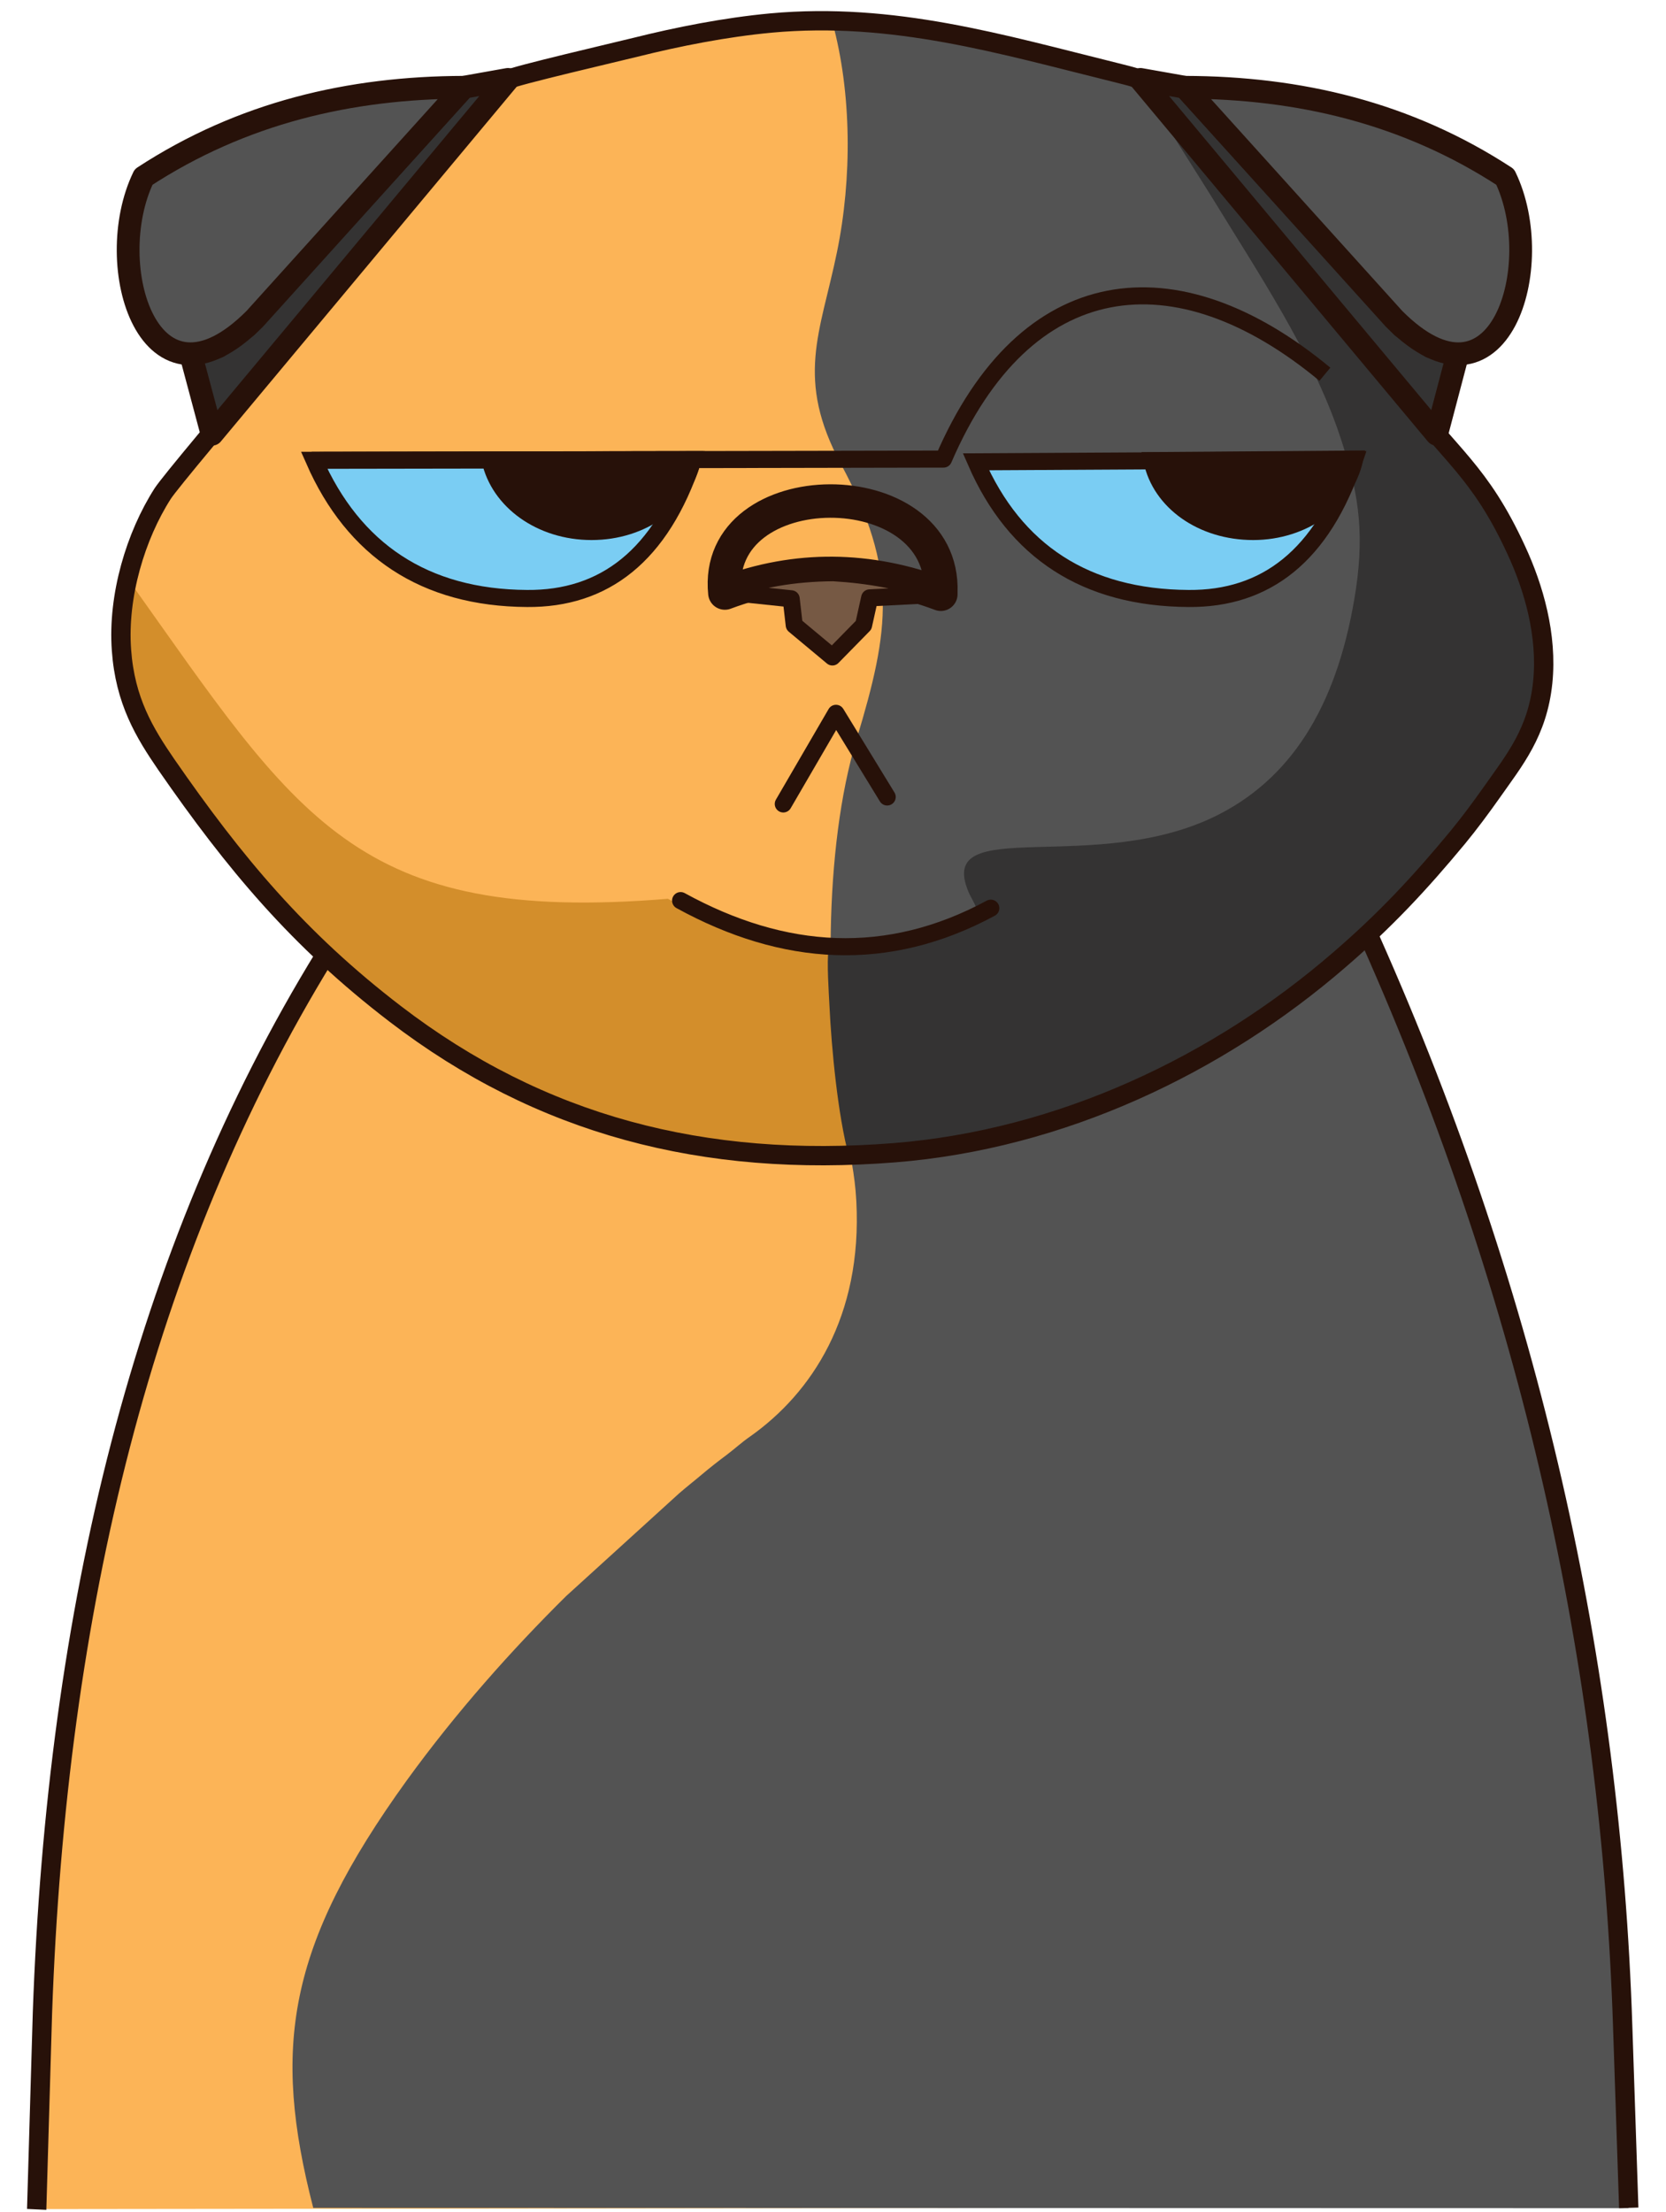 <svg width="55" height="73" viewBox="0 0 55 73" fill="none" xmlns="http://www.w3.org/2000/svg">
<path fill-rule="evenodd" clip-rule="evenodd" d="M43.799 28.51C50.249 38.67 52.279 53.74 53.669 66.87C53.679 66.92 54.029 72.78 54.039 72.84L1.219 72.9C1.219 72.85 1.389 66.94 1.389 66.89C2.129 54.56 4.019 40.27 12.339 29.22L43.799 28.51Z" fill="#FCB457"/>
<path fill-rule="evenodd" clip-rule="evenodd" d="M45.182 30.88C50.432 40.69 52.302 54.09 53.582 66.03V67.04H10.352C10.372 64.53 10.992 62.15 12.592 59.91C15.742 55.33 19.802 51.17 24.732 47.41C27.452 45.43 28.752 42.45 28.112 38.28C27.182 34.2 27.072 28.05 28.392 23.98C29.022 22.04 29.262 20.35 29.132 19.24C28.852 17.62 28.262 16.21 27.542 14.9C26.592 13.18 26.922 11.18 27.282 9.71L27.322 9.57V9.56L27.362 9.44L27.372 9.41L27.402 9.3L27.412 9.26L27.422 9.24L27.452 9.11L27.472 9.02L27.492 8.96V8.94L27.522 8.81L27.532 8.75L27.552 8.66L27.562 8.61L27.582 8.51L27.592 8.47L27.612 8.35L27.642 8.21V8.2V8.19L27.672 8.05L27.702 7.91V7.89L27.732 7.73L27.752 7.62L27.762 7.58L27.782 7.48L27.792 7.42L27.812 7.29V7.27L27.822 7.2L27.832 7.12V7.11L27.852 6.97V6.96L27.862 6.91L27.872 6.8V6.77L27.882 6.65V6.63L27.892 6.49V6.48L27.902 6.34V6.33L27.912 6.19V6.17L27.922 6.04V6.01L27.932 5.9V5.85L27.942 5.75L27.952 5.64V5.6V5.53V5.46V5.37V5.31V5.29V5.17V5.06V5.03V4.9V4.88V4.72V4.58V4.57V4.43V4.41V4.29V4.25V4.14V4.09V4V3.94V3.86V3.79V3.72L27.942 3.63V3.58L27.932 3.48V3.44L27.922 3.33V3.3L27.912 3.17V3.16L27.902 3.02L27.882 2.88V2.87L27.852 2.72L27.832 2.58V2.54L27.822 2.44L27.782 2.19L27.772 2.13C27.762 2.05 27.742 1.97 27.732 1.88L27.712 1.78L27.702 1.74V1.72L27.682 1.61L27.662 1.49V1.48L27.632 1.35L27.602 1.22C27.562 1.04 27.522 0.87 27.472 0.7C30.742 0.77 33.312 1.56 37.662 2.63L49.012 16.23C50.442 18.48 52.162 22.28 49.882 25.32C48.542 27.34 46.962 29.22 45.182 30.88Z" fill="#FCB457"/>
<path fill-rule="evenodd" clip-rule="evenodd" d="M4.01 21.45C4.13 23.13 4.77 24.18 5.49 25.23C7.74 28.48 9.85 31.01 13.05 33.46C17.84 37.13 23.23 38.54 29.53 38.04C35.03 37.6 40.21 35.14 44.22 31.67C45.73 30.37 46.86 29.16 48.12 27.64C48.5 27.18 48.9 26.64 49.26 26.13C49.99 25.09 50.76 24.17 50.93 22.52C51.09 20.96 50.63 19.39 50.06 18.16C48.85 15.53 47.87 15.04 46.17 12.8C45.98 12.55 45.77 12.34 45.57 12.08L38.38 3.48C37.56 2.55 37.97 2.68 36.82 2.39C33.06 1.46 29.5 0.39 25.45 0.76C23.95 0.9 22.38 1.21 20.98 1.56C20.46 1.69 16.93 2.51 16.76 2.63C16.69 2.68 16.25 3.25 16.16 3.35C15.94 3.6 15.77 3.82 15.56 4.08C15.15 4.59 14.75 5.01 14.35 5.51C13.02 7.2 5.85 15.55 5.37 16.29C4.48 17.68 3.88 19.66 4.01 21.45Z" fill="#FCB457"/>
<path fill-rule="evenodd" clip-rule="evenodd" d="M37.75 2.73C41.18 8.52 45.48 13.92 44.92 18.74C43.26 33.03 29.34 24.86 32.29 29.91C27.79 32.33 25.14 31.33 22.05 29.66C11.72 30.51 9.84 27 4.24 19.13C4.2 19.2 4.16 19.27 4.13 19.35C3.75 21.17 3.95 23.22 5.34 25.07C10.2 32.38 16.83 37.71 25.4 38.14C26.55 38.14 27.72 38.14 28.88 38.14C37.45 37.71 45.19 32.43 49.89 25.31C51.7 22.89 50.99 19.99 49.9 17.78C49.87 17.72 49.84 17.66 49.81 17.6C49.77 17.52 49.73 17.44 49.68 17.36L38.89 4.09L37.75 2.73Z" fill="#D38E2B"/>
<path fill-rule="evenodd" clip-rule="evenodd" d="M45.2 30.88C45.48 30.57 45.821 30.29 46.13 29.98C47.42 28.65 49.38 26.26 50.24 24.77C51.77 22.14 50.6 18.52 49.06 16.32L47.38 14.29C45.761 12.45 43.92 10.02 42.31 8.21L38.1 3.17C37.62 2.61 37.821 2.67 36.931 2.45C34.721 1.91 29.381 0.47 27.48 0.73C28.12 3.07 28.131 5.89 27.631 8.32C27.081 11 26.241 12.49 27.77 15.33C29.651 18.83 29.381 20.75 28.28 24.39C27.18 28.02 27.23 33.39 27.901 37.18C28.05 38.04 28.221 38.71 28.27 39.64C28.471 43.45 26.791 45.97 24.77 47.4C24.48 47.6 24.27 47.8 23.991 48.01C23.71 48.22 23.441 48.43 23.18 48.65C22.921 48.87 22.71 49.03 22.421 49.28L18.691 52.67C16.901 54.44 15.07 56.49 13.431 58.75C9.47 64.24 8.98 67.57 10.341 72.86L53.761 72.87C53.761 72.74 53.571 66.77 53.571 66.61C53.49 64.27 52.791 59.22 52.49 57.05C51.291 48.48 49.67 40.61 46.141 32.79C45.91 32.29 45.321 31.29 45.2 30.88Z" fill="#535353"/>
<path fill-rule="evenodd" clip-rule="evenodd" d="M37.782 2.9C37.912 3.22 39.812 6.18 40.052 6.58C41.482 8.92 43.312 11.65 44.212 14.32C44.812 16.09 45.062 17.44 44.762 19.45C44.212 23.07 42.782 25.56 40.272 26.86C36.192 28.97 30.872 26.81 31.972 29.43C32.042 29.6 32.182 29.81 32.222 29.95C32.102 29.99 30.912 30.61 30.022 30.9C29.052 31.22 28.432 31.29 27.352 31.38C27.292 31.71 27.362 32.78 27.382 33.17C27.452 34.64 27.662 36.8 28.022 38.15C34.432 38.15 40.382 35.13 44.582 31.36C44.772 31.19 45.012 31 45.182 30.83L46.562 29.45L47.852 27.97C48.512 27.2 49.172 26.25 49.752 25.4C49.902 25.18 50.062 24.98 50.202 24.72C51.482 22.33 50.812 19.84 49.742 17.67C49.502 17.18 47.742 15.11 47.302 14.57L43.302 9.66C43.122 9.44 42.972 9.25 42.792 9.04C41.812 7.85 40.782 6.53 39.802 5.36C39.252 4.71 38.612 3.86 38.042 3.22C37.942 3.09 37.892 3 37.782 2.9Z" fill="#343333"/>
<path fill-rule="evenodd" clip-rule="evenodd" d="M4.01 21.45C4.13 23.13 4.77 24.18 5.49 25.23C7.74 28.48 9.85 31.01 13.05 33.46C17.84 37.13 23.23 38.54 29.53 38.04C35.03 37.6 40.21 35.14 44.22 31.67C45.73 30.37 46.86 29.16 48.12 27.64C48.5 27.18 48.9 26.64 49.26 26.13C49.99 25.09 50.76 24.17 50.93 22.52C51.09 20.96 50.63 19.39 50.06 18.16C48.85 15.53 47.87 15.04 46.17 12.8C45.98 12.55 45.77 12.34 45.57 12.08L38.38 3.48C37.56 2.55 37.97 2.68 36.82 2.39C33.06 1.46 29.5 0.39 25.45 0.76C23.95 0.9 22.38 1.21 20.98 1.56C20.46 1.69 16.93 2.51 16.76 2.63C16.69 2.68 16.25 3.25 16.16 3.35C15.94 3.6 15.77 3.82 15.56 4.08C15.15 4.59 14.75 5.01 14.35 5.51C13.02 7.2 5.85 15.55 5.37 16.29C4.48 17.68 3.88 19.66 4.01 21.45Z" stroke="#271109" stroke-width="0.638" stroke-miterlimit="22.926"/>
<path d="M45.25 31.02C50.56 42.96 53.18 54.9 53.57 66.87L53.77 72.86" stroke="#271109" stroke-width="0.638" stroke-miterlimit="22.926"/>
<path d="M10.721 31.55C4.711 41.33 1.871 53.13 1.401 66.43C1.391 66.63 1.221 72.7 1.211 72.91" stroke="#271109" stroke-width="0.638" stroke-miterlimit="22.926"/>
<path fill-rule="evenodd" clip-rule="evenodd" d="M23.93 19.57C26.31 18.68 28.68 18.72 31.06 19.61V19.55C31.21 15.5 23.52 15.55 23.93 19.57Z" stroke="#271109" stroke-width="1.104" stroke-miterlimit="22.926" stroke-linecap="round" stroke-linejoin="round"/>
<path fill-rule="evenodd" clip-rule="evenodd" d="M23.93 19.53L26.12 19.76L26.22 20.63L27.48 21.68L28.51 20.63L28.71 19.73L31.07 19.61C29.84 19.17 28.69 18.97 27.51 18.9C26.21 18.91 25.02 19.11 23.93 19.53Z" fill="#765944" stroke="#271109" stroke-width="0.563" stroke-miterlimit="22.926" stroke-linecap="round" stroke-linejoin="round"/>
<path d="M10.289 15.19L31.149 15.15C33.849 8.88 38.819 8.27 43.739 12.35" stroke="#271109" stroke-width="0.563" stroke-miterlimit="22.926" stroke-linejoin="round"/>
<path fill-rule="evenodd" clip-rule="evenodd" d="M22.881 15.17C21.821 18.36 19.931 19.77 17.401 19.75C14.011 19.73 11.671 18.15 10.371 15.19L22.881 15.17Z" fill="#7ACDF3" stroke="#271109" stroke-width="0.563" stroke-miterlimit="22.926"/>
<path fill-rule="evenodd" clip-rule="evenodd" d="M22.86 15.17C22.58 16.53 21.21 17.54 19.53 17.54C17.85 17.54 16.47 16.53 16.18 15.18L22.86 15.17Z" fill="#271109" stroke="#271109" stroke-width="0.563" stroke-miterlimit="22.926"/>
<path fill-rule="evenodd" clip-rule="evenodd" d="M44.719 15.17C43.659 18.36 41.769 19.77 39.239 19.75C35.849 19.73 33.509 18.2 32.219 15.24L44.719 15.17Z" fill="#7ACDF3" stroke="#271109" stroke-width="0.563" stroke-miterlimit="22.926"/>
<path fill-rule="evenodd" clip-rule="evenodd" d="M44.721 15.15C44.441 16.51 43.041 17.54 41.371 17.54C39.691 17.54 38.311 16.56 38.031 15.2L44.721 15.15Z" fill="#271109" stroke="#271109" stroke-width="0.563" stroke-miterlimit="22.926"/>
<path fill-rule="evenodd" clip-rule="evenodd" d="M6.301 11.71L7.001 14.33L16.771 2.62L15.311 2.88L8.141 10.78L7.201 11.44L6.301 11.71Z" fill="#343333" stroke="#271109" stroke-width="0.751" stroke-miterlimit="22.926" stroke-linecap="round" stroke-linejoin="round"/>
<path fill-rule="evenodd" clip-rule="evenodd" d="M15.311 2.88L8.411 10.52C4.931 14.01 3.331 8.75 4.741 5.84C7.991 3.72 11.551 2.89 15.311 2.88Z" fill="#535353" stroke="#271109" stroke-width="0.751" stroke-miterlimit="22.926" stroke-linecap="round" stroke-linejoin="round"/>
<path fill-rule="evenodd" clip-rule="evenodd" d="M48.118 11.71L47.428 14.33L37.648 2.62L39.118 2.88L46.288 10.78L47.228 11.44L48.118 11.71Z" fill="#343333" stroke="#271109" stroke-width="0.751" stroke-miterlimit="22.926" stroke-linecap="round" stroke-linejoin="round"/>
<path fill-rule="evenodd" clip-rule="evenodd" d="M39.121 2.88L46.021 10.52C49.501 14.01 51.101 8.75 49.691 5.84C46.441 3.72 42.881 2.89 39.121 2.88Z" fill="#535353" stroke="#271109" stroke-width="0.751" stroke-miterlimit="22.926" stroke-linecap="round" stroke-linejoin="round"/>
<path d="M22.469 29.72C25.879 31.59 29.299 31.81 32.709 29.97" stroke="#271109" stroke-width="0.564" stroke-miterlimit="22.926" stroke-linecap="round" stroke-linejoin="round"/>
<path d="M25.859 26.53L27.599 23.54L29.289 26.3" stroke="#271109" stroke-width="0.564" stroke-miterlimit="22.926" stroke-linecap="round" stroke-linejoin="round"/>
</svg>
